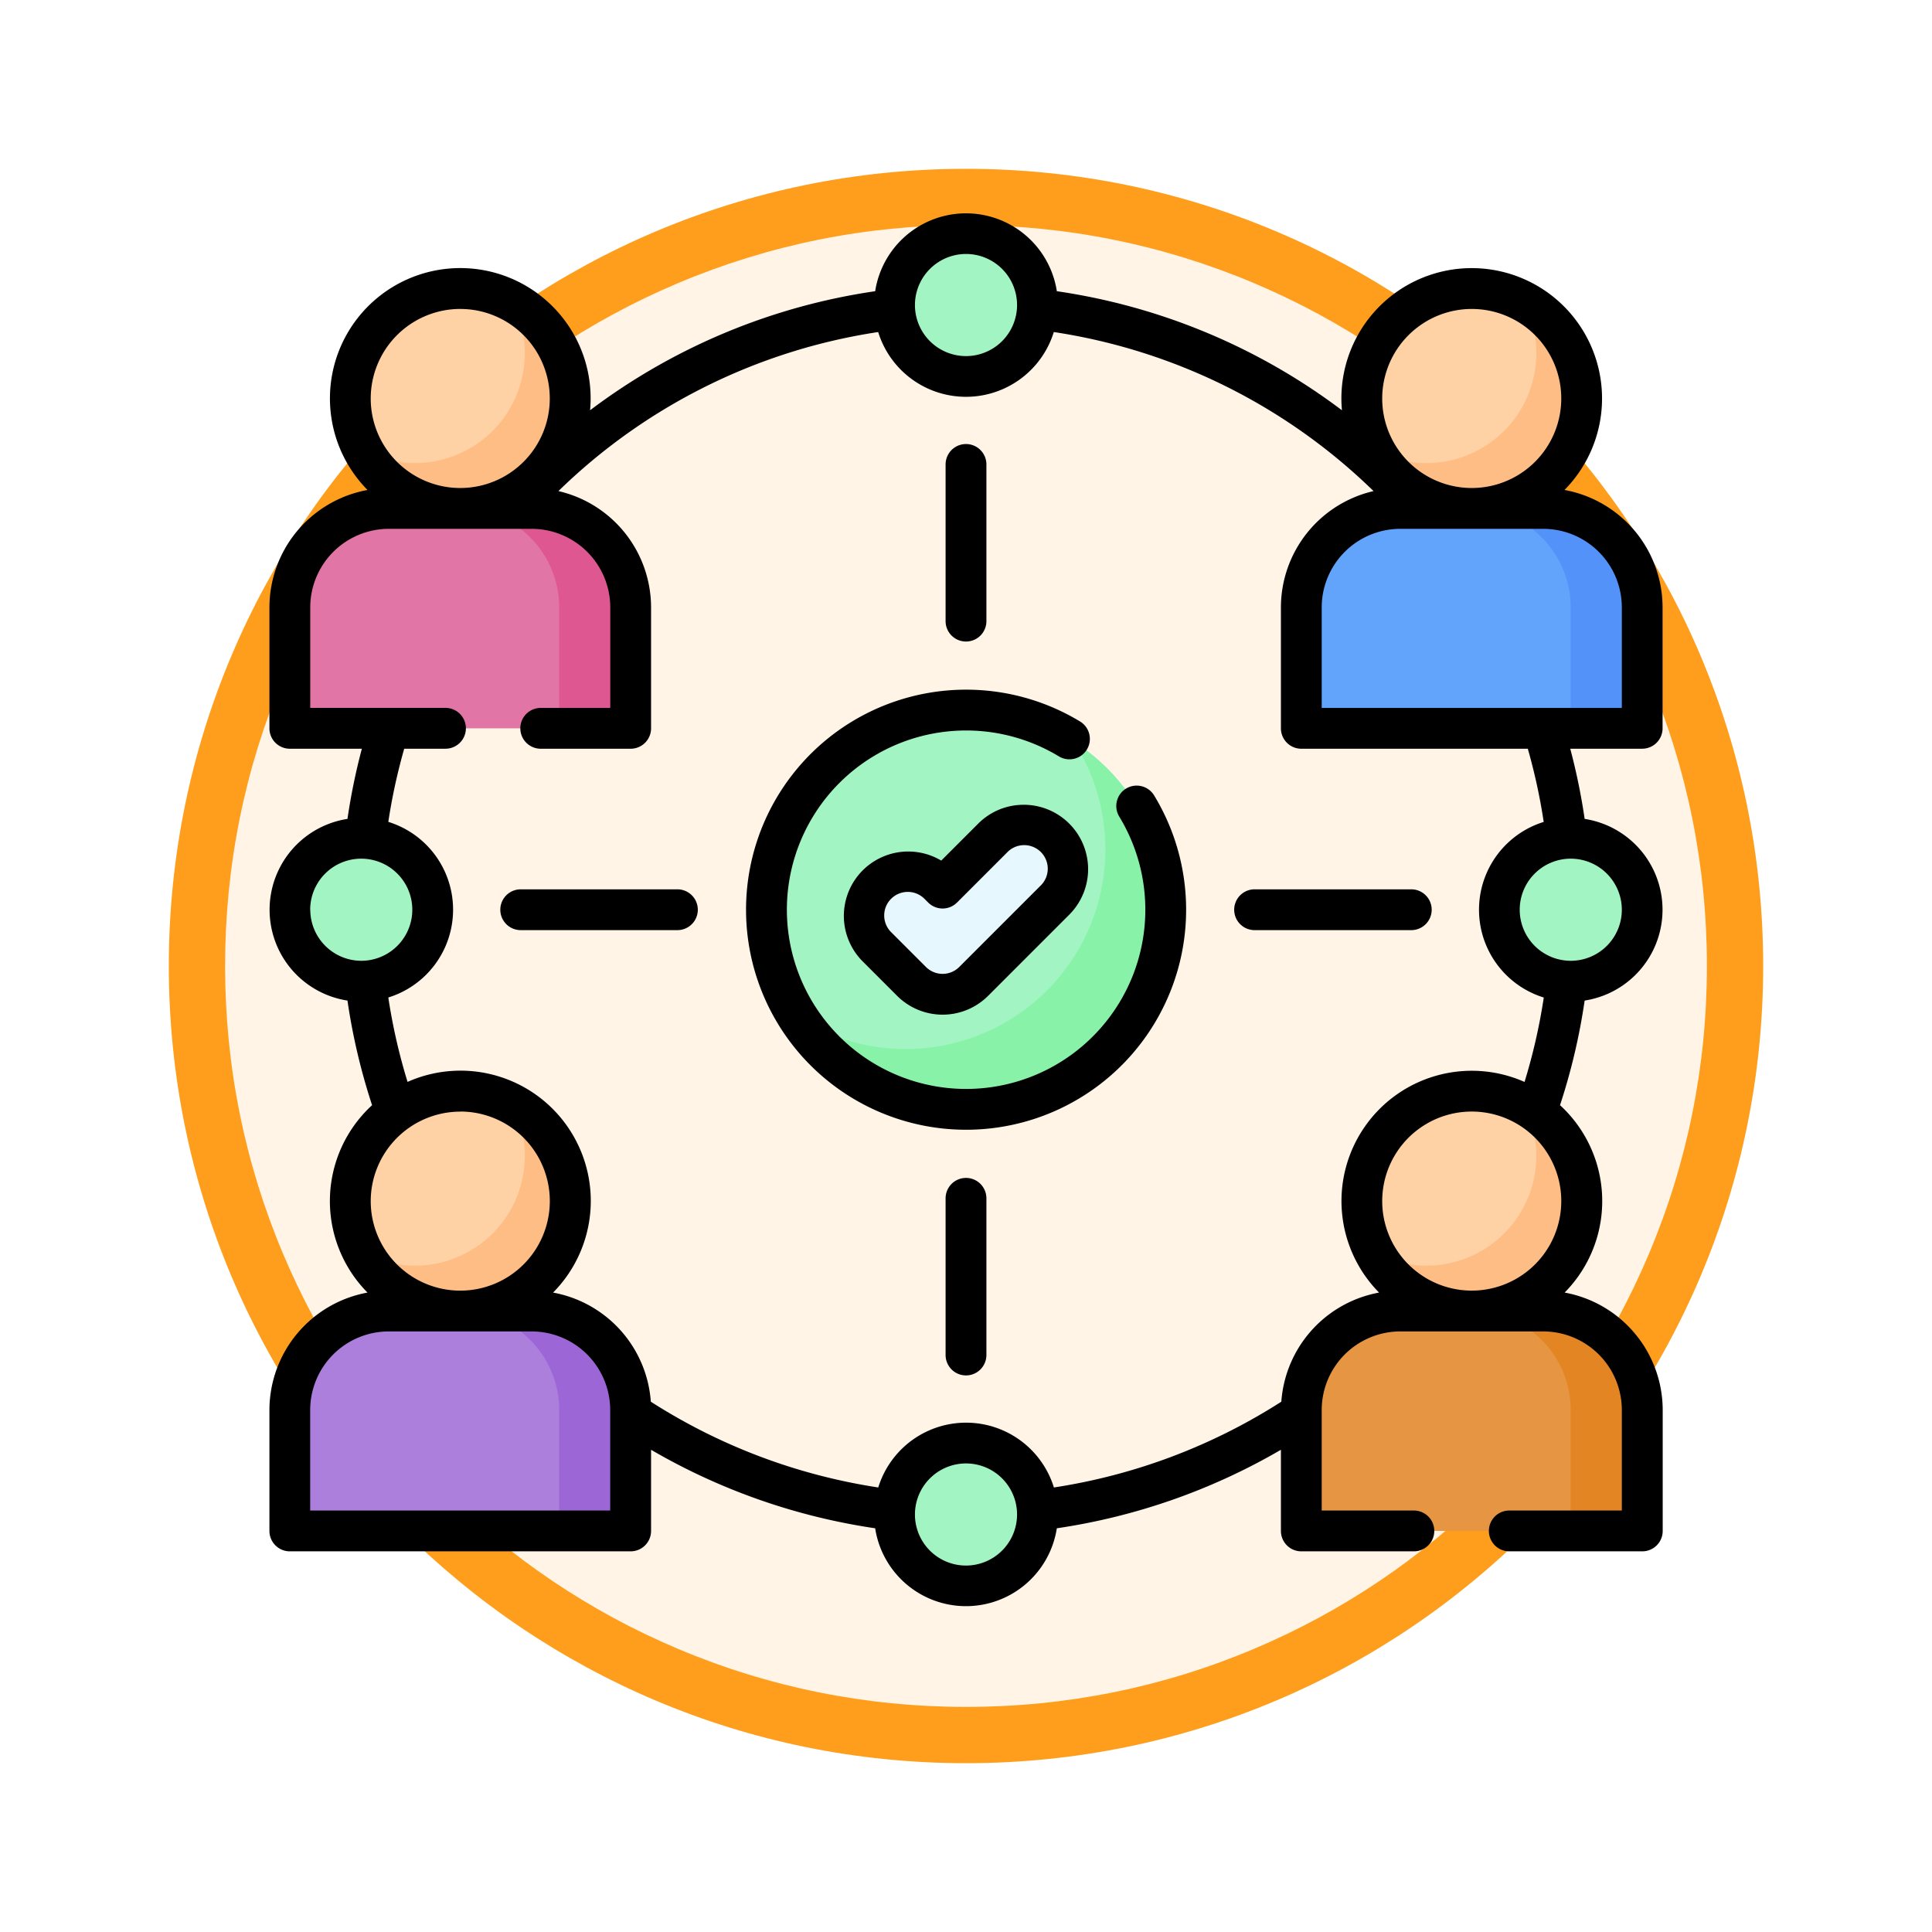 <svg xmlns="http://www.w3.org/2000/svg" xmlns:xlink="http://www.w3.org/1999/xlink" width="103" height="103" viewBox="0 0 103 103">
  <defs>
    <filter id="Path_978624" x="0" y="0" width="103" height="103" filterUnits="userSpaceOnUse">
      <feOffset dy="3" input="SourceAlpha"/>
      <feGaussianBlur stdDeviation="3" result="blur"/>
      <feFlood flood-opacity="0.161"/>
      <feComposite operator="in" in2="blur"/>
      <feComposite in="SourceGraphic"/>
    </filter>
  </defs>
  <g id="Group_1217669" data-name="Group 1217669" transform="translate(-191 -2416)">
    <g id="Group_1216643" data-name="Group 1216643">
      <g id="Group_1215797" data-name="Group 1215797" transform="translate(200 2422)">
        <g id="Group_1208646" data-name="Group 1208646">
          <g id="Group_1180764" data-name="Group 1180764">
            <g id="Group_1179463" data-name="Group 1179463">
              <g id="Group_1144531" data-name="Group 1144531">
                <g transform="matrix(1, 0, 0, 1, -9, -6)" filter="url(#Path_978624)">
                  <g id="Path_978624-2" data-name="Path 978624" transform="translate(9 6)" fill="#fff4e6">
                    <path d="M 42.5 83.5 C 36.964 83.5 31.595 82.416 26.541 80.279 C 21.659 78.214 17.274 75.257 13.509 71.491 C 9.743 67.726 6.786 63.341 4.721 58.459 C 2.584 53.405 1.5 48.036 1.5 42.5 C 1.5 36.964 2.584 31.595 4.721 26.541 C 6.786 21.659 9.743 17.274 13.509 13.509 C 17.274 9.743 21.659 6.786 26.541 4.721 C 31.595 2.584 36.964 1.5 42.5 1.5 C 48.036 1.5 53.405 2.584 58.459 4.721 C 63.341 6.786 67.726 9.743 71.491 13.509 C 75.257 17.274 78.214 21.659 80.279 26.541 C 82.416 31.595 83.5 36.964 83.5 42.5 C 83.5 48.036 82.416 53.405 80.279 58.459 C 78.214 63.341 75.257 67.726 71.491 71.491 C 67.726 75.257 63.341 78.214 58.459 80.279 C 53.405 82.416 48.036 83.5 42.5 83.5 Z" stroke="none"/>
                    <path d="M 42.5 3 C 37.166 3 31.994 4.044 27.126 6.103 C 22.422 8.092 18.198 10.941 14.569 14.569 C 10.941 18.198 8.092 22.422 6.103 27.126 C 4.044 31.994 3 37.166 3 42.5 C 3 47.834 4.044 53.006 6.103 57.874 C 8.092 62.578 10.941 66.802 14.569 70.431 C 18.198 74.059 22.422 76.908 27.126 78.897 C 31.994 80.956 37.166 82 42.5 82 C 47.834 82 53.006 80.956 57.874 78.897 C 62.578 76.908 66.802 74.059 70.431 70.431 C 74.059 66.802 76.908 62.578 78.897 57.874 C 80.956 53.006 82 47.834 82 42.5 C 82 37.166 80.956 31.994 78.897 27.126 C 76.908 22.422 74.059 18.198 70.431 14.569 C 66.802 10.941 62.578 8.092 57.874 6.103 C 53.006 4.044 47.834 3 42.5 3 M 42.5 0 C 65.972 0 85 19.028 85 42.5 C 85 65.972 65.972 85 42.5 85 C 19.028 85 0 65.972 0 42.5 C 0 19.028 19.028 0 42.5 0 Z" stroke="none" fill="#ff9d1c"/>
                  </g>
                </g>
              </g>
            </g>
          </g>
        </g>
      </g>
      <g id="red" transform="translate(205.364 2427.364)">
        <g id="Group_1216615" data-name="Group 1216615" transform="translate(55.013 46.807)">
          <g id="Group_1216611" data-name="Group 1216611" transform="translate(0 11.723)">
            <path id="Path_1086711" data-name="Path 1086711" d="M379.24,408.759v6.448h18.17v-6.448a5.275,5.275,0,0,0-5.275-5.275h-7.62A5.275,5.275,0,0,0,379.24,408.759Z" transform="translate(-379.24 -403.484)" fill="#e69642"/>
          </g>
          <g id="Group_1216612" data-name="Group 1216612" transform="translate(9.085 11.723)">
            <path id="Path_1086712" data-name="Path 1086712" d="M445.68,403.484h-3.81a5.275,5.275,0,0,1,5.275,5.275v6.448h3.81v-6.448A5.275,5.275,0,0,0,445.68,403.484Z" transform="translate(-441.87 -403.484)" fill="#e38523"/>
          </g>
          <g id="Group_1216613" data-name="Group 1216613" transform="translate(3.224)">
            <circle id="Ellipse_14388" data-name="Ellipse 14388" cx="5.862" cy="5.862" r="5.862" fill="#fed2a4"/>
          </g>
          <g id="Group_1216614" data-name="Group 1216614" transform="translate(3.912 0.688)">
            <path id="Path_1086713" data-name="Path 1086713" d="M414.135,327.413a5.862,5.862,0,0,1-7.929,7.929,5.862,5.862,0,1,0,7.929-7.929Z" transform="translate(-406.206 -327.413)" fill="#ffbd86"/>
          </g>
        </g>
        <g id="Group_1216620" data-name="Group 1216620" transform="translate(1.088 46.807)">
          <g id="Group_1216616" data-name="Group 1216616" transform="translate(0 11.723)">
            <path id="Path_1086714" data-name="Path 1086714" d="M7.5,408.759v6.448H25.671v-6.448a5.275,5.275,0,0,0-5.275-5.275h-7.62A5.275,5.275,0,0,0,7.5,408.759Z" transform="translate(-7.5 -403.484)" fill="#ad7fdd"/>
          </g>
          <g id="Group_1216617" data-name="Group 1216617" transform="translate(9.085 11.723)">
            <path id="Path_1086715" data-name="Path 1086715" d="M73.94,403.484H70.13a5.275,5.275,0,0,1,5.275,5.275v6.448h3.81v-6.448A5.275,5.275,0,0,0,73.94,403.484Z" transform="translate(-70.13 -403.484)" fill="#9d66d6"/>
          </g>
          <g id="Group_1216618" data-name="Group 1216618" transform="translate(3.224)">
            <circle id="Ellipse_14389" data-name="Ellipse 14389" cx="5.862" cy="5.862" r="5.862" fill="#fed2a4"/>
          </g>
          <g id="Group_1216619" data-name="Group 1216619" transform="translate(3.912 0.688)">
            <path id="Path_1086716" data-name="Path 1086716" d="M42.394,327.413a5.862,5.862,0,0,1-7.929,7.929,5.862,5.862,0,1,0,7.929-7.929Z" transform="translate(-34.465 -327.413)" fill="#ffbd86"/>
          </g>
        </g>
        <g id="Group_1216625" data-name="Group 1216625" transform="translate(55.013 4.019)">
          <g id="Group_1216621" data-name="Group 1216621" transform="translate(0 11.723)">
            <path id="Path_1086717" data-name="Path 1086717" d="M379.24,113.791v6.448h18.17v-6.448a5.275,5.275,0,0,0-5.275-5.275h-7.62A5.275,5.275,0,0,0,379.24,113.791Z" transform="translate(-379.24 -108.516)" fill="#62a4fb"/>
          </g>
          <g id="Group_1216622" data-name="Group 1216622" transform="translate(9.085 11.723)">
            <path id="Path_1086718" data-name="Path 1086718" d="M445.68,108.516h-3.81a5.275,5.275,0,0,1,5.275,5.275v6.448h3.81v-6.448A5.275,5.275,0,0,0,445.68,108.516Z" transform="translate(-441.87 -108.516)" fill="#5392f9"/>
          </g>
          <g id="Group_1216623" data-name="Group 1216623" transform="translate(3.224)">
            <circle id="Ellipse_14390" data-name="Ellipse 14390" cx="5.862" cy="5.862" r="5.862" fill="#fed2a4"/>
          </g>
          <g id="Group_1216624" data-name="Group 1216624" transform="translate(3.912 0.688)">
            <path id="Path_1086719" data-name="Path 1086719" d="M414.135,32.445a5.862,5.862,0,0,1-7.929,7.929,5.862,5.862,0,1,0,7.929-7.929Z" transform="translate(-406.206 -32.445)" fill="#ffbd86"/>
          </g>
        </g>
        <g id="Group_1216630" data-name="Group 1216630" transform="translate(1.088 4.019)">
          <g id="Group_1216626" data-name="Group 1216626" transform="translate(0 11.723)">
            <path id="Path_1086720" data-name="Path 1086720" d="M7.5,113.791v6.448H25.671v-6.448a5.275,5.275,0,0,0-5.275-5.275h-7.62A5.275,5.275,0,0,0,7.5,113.791Z" transform="translate(-7.5 -108.516)" fill="#e175a5"/>
          </g>
          <g id="Group_1216627" data-name="Group 1216627" transform="translate(9.085 11.723)">
            <path id="Path_1086721" data-name="Path 1086721" d="M73.94,108.516H70.13a5.275,5.275,0,0,1,5.275,5.275v6.448h3.81v-6.448A5.275,5.275,0,0,0,73.94,108.516Z" transform="translate(-70.13 -108.516)" fill="#de5791"/>
          </g>
          <g id="Group_1216628" data-name="Group 1216628" transform="translate(3.224)">
            <circle id="Ellipse_14391" data-name="Ellipse 14391" cx="5.862" cy="5.862" r="5.862" fill="#fed2a4"/>
          </g>
          <g id="Group_1216629" data-name="Group 1216629" transform="translate(3.912 0.688)">
            <path id="Path_1086722" data-name="Path 1086722" d="M42.394,32.445a5.862,5.862,0,0,1-7.929,7.929,5.862,5.862,0,1,0,7.929-7.929Z" transform="translate(-34.465 -32.445)" fill="#ffbd86"/>
          </g>
        </g>
        <g id="Group_1216637" data-name="Group 1216637" transform="translate(26.486 26.486)">
          <g id="Group_1216633" data-name="Group 1216633">
            <g id="Group_1216631" data-name="Group 1216631">
              <circle id="Ellipse_14392" data-name="Ellipse 14392" cx="10.65" cy="10.65" r="10.65" fill="#a2f5c3"/>
            </g>
            <g id="Group_1216632" data-name="Group 1216632" transform="translate(1.685 1.685)">
              <path id="Path_1086723" data-name="Path 1086723" d="M208.915,194.2a10.647,10.647,0,0,1-14.71,14.71,10.648,10.648,0,1,0,14.71-14.71Z" transform="translate(-194.204 -194.204)" fill="#88f2a9"/>
            </g>
          </g>
          <g id="Group_1216636" data-name="Group 1216636" transform="translate(5.227 6.142)">
            <g id="Group_1216635" data-name="Group 1216635">
              <g id="Group_1216634" data-name="Group 1216634">
                <path id="Path_1086724" data-name="Path 1086724" d="M222.793,233.944a2.344,2.344,0,0,1-1.658-.687l-1.832-1.832a2.345,2.345,0,0,1,3.316-3.316l.174.174,2.667-2.667a2.344,2.344,0,1,1,3.316,3.316l-4.325,4.325A2.344,2.344,0,0,1,222.793,233.944Z" transform="translate(-218.616 -224.93)" fill="#e6f7fe"/>
              </g>
            </g>
          </g>
        </g>
        <g id="Group_1216638" data-name="Group 1216638" transform="translate(33.326 1.088)">
          <circle id="Ellipse_14393" data-name="Ellipse 14393" cx="3.81" cy="3.81" r="3.81" fill="#a2f5c3"/>
        </g>
        <g id="Group_1216639" data-name="Group 1216639" transform="translate(65.564 33.326)">
          <circle id="Ellipse_14394" data-name="Ellipse 14394" cx="3.81" cy="3.81" r="3.81" fill="#a2f5c3"/>
        </g>
        <g id="Group_1216640" data-name="Group 1216640" transform="translate(1.088 33.326)">
          <circle id="Ellipse_14395" data-name="Ellipse 14395" cx="3.81" cy="3.81" r="3.81" fill="#a2f5c3"/>
        </g>
        <g id="Group_1216641" data-name="Group 1216641" transform="translate(33.326 65.564)">
          <circle id="Ellipse_14396" data-name="Ellipse 14396" cx="3.81" cy="3.81" r="3.81" fill="#a2f5c3"/>
        </g>
        <g id="Group_1216642" data-name="Group 1216642" transform="translate(0 0)">
          <path id="Path_1086725" data-name="Path 1086725" d="M73.184,28.552a1.088,1.088,0,0,0,1.088-1.088V21.017a6.372,6.372,0,0,0-5.228-6.26A6.948,6.948,0,1,0,57.149,9.88c0,.212.011.422.03.629a33.183,33.183,0,0,0-15.2-6.348,4.9,4.9,0,0,0-9.685,0,33.18,33.18,0,0,0-15.2,6.348c.019-.207.03-.417.03-.629A6.949,6.949,0,1,0,5.229,14.758,6.372,6.372,0,0,0,0,21.017v6.448a1.088,1.088,0,0,0,1.088,1.088h3.84a33.248,33.248,0,0,0-.768,3.741,4.9,4.9,0,0,0,0,9.685,33.225,33.225,0,0,0,1.313,5.577,6.936,6.936,0,0,0-.245,9.991A6.372,6.372,0,0,0,0,63.806v6.448a1.088,1.088,0,0,0,1.088,1.088H19.258a1.088,1.088,0,0,0,1.088-1.088V65.927a33.388,33.388,0,0,0,11.947,4.186,4.9,4.9,0,0,0,9.685,0,33.387,33.387,0,0,0,11.947-4.186v4.327a1.088,1.088,0,0,0,1.088,1.088h6a1.088,1.088,0,1,0,0-2.176H56.1v-5.36a4.193,4.193,0,0,1,4.188-4.188h7.619A4.193,4.193,0,0,1,72.1,63.806v5.36h-6a1.088,1.088,0,0,0,0,2.176h7.091a1.088,1.088,0,0,0,1.088-1.088V63.806a6.373,6.373,0,0,0-5.228-6.26,6.936,6.936,0,0,0-.246-9.99,33.229,33.229,0,0,0,1.313-5.577,4.9,4.9,0,0,0,0-9.685,33.247,33.247,0,0,0-.768-3.741ZM72.1,21.017v5.36H56.1v-5.36a4.192,4.192,0,0,1,4.187-4.187h7.62A4.192,4.192,0,0,1,72.1,21.017Zm-8-15.91A4.773,4.773,0,1,1,59.325,9.88,4.779,4.779,0,0,1,64.1,5.107ZM37.136,2.176A2.722,2.722,0,1,1,34.414,4.9,2.725,2.725,0,0,1,37.136,2.176ZM10.173,5.107A4.773,4.773,0,1,1,5.4,9.88a4.779,4.779,0,0,1,4.773-4.774Zm-8,32.029A2.722,2.722,0,1,1,4.9,39.858a2.725,2.725,0,0,1-2.722-2.722Zm8,10.759A4.774,4.774,0,1,1,5.4,52.669,4.779,4.779,0,0,1,10.173,47.9Zm-8,21.27v-5.36a4.192,4.192,0,0,1,4.187-4.187h7.62a4.192,4.192,0,0,1,4.187,4.187v5.36ZM37.136,72.1a2.722,2.722,0,1,1,2.722-2.722A2.725,2.725,0,0,1,37.136,72.1ZM64.121,57.442h-.045a4.773,4.773,0,1,1,.045,0ZM72.1,37.136a2.722,2.722,0,1,1-2.722-2.722A2.725,2.725,0,0,1,72.1,37.136Zm-4.161-4.682a4.9,4.9,0,0,0,0,9.363,31.07,31.07,0,0,1-1.026,4.5,6.945,6.945,0,0,0-7.755,11.23,6.374,6.374,0,0,0-5.211,5.817,31.183,31.183,0,0,1-12.125,4.573,4.9,4.9,0,0,0-9.364,0,31.185,31.185,0,0,1-12.125-4.573,6.373,6.373,0,0,0-5.211-5.817A6.945,6.945,0,0,0,7.364,46.315a31.071,31.071,0,0,1-1.026-4.5,4.9,4.9,0,0,0,0-9.363,31.039,31.039,0,0,1,.848-3.9h2.2a1.088,1.088,0,1,0,0-2.176H2.176v-5.36A4.192,4.192,0,0,1,6.364,16.83h7.619a4.192,4.192,0,0,1,4.188,4.187v5.36H14.464a1.088,1.088,0,1,0,0,2.176h4.794a1.088,1.088,0,0,0,1.088-1.088V21.017a6.372,6.372,0,0,0-4.939-6.2A31.049,31.049,0,0,1,32.454,6.338a4.9,4.9,0,0,0,9.363,0,31.049,31.049,0,0,1,17.046,8.479,6.373,6.373,0,0,0-4.938,6.2v6.448a1.088,1.088,0,0,0,1.088,1.088H67.087A31.03,31.03,0,0,1,67.935,32.454Z" transform="translate(0 0)"/>
          <path id="Path_1086726" data-name="Path 1086726" d="M195.364,180.367a1.088,1.088,0,0,0-.363,1.5,9.555,9.555,0,1,1-3.208-3.208,1.088,1.088,0,0,0,1.132-1.858,11.731,11.731,0,1,0,3.934,3.935A1.088,1.088,0,0,0,195.364,180.367Z" transform="translate(-149.692 -149.691)"/>
          <path id="Path_1086727" data-name="Path 1086727" d="M220.706,217.43a3.409,3.409,0,0,0-2.427,1.005l-1.971,1.971a3.433,3.433,0,0,0-4.186,5.376l1.832,1.832a3.432,3.432,0,0,0,4.854,0l4.325-4.325a3.433,3.433,0,0,0-2.427-5.86Zm.888,4.321-4.325,4.325a1.256,1.256,0,0,1-1.777,0l-1.832-1.832a1.257,1.257,0,1,1,1.777-1.777l.174.174a1.088,1.088,0,0,0,1.539,0l2.667-2.667a1.257,1.257,0,1,1,1.777,1.777Z" transform="translate(-180.492 -185.889)"/>
          <path id="Path_1086728" data-name="Path 1086728" d="M249.588,95.382a1.088,1.088,0,0,0,1.088-1.088V85.941a1.088,1.088,0,1,0-2.176,0v8.353A1.088,1.088,0,0,0,249.588,95.382Z" transform="translate(-212.452 -72.544)"/>
          <path id="Path_1086729" data-name="Path 1086729" d="M354.567,249.588a1.088,1.088,0,0,0,1.088,1.088h8.353a1.088,1.088,0,1,0,0-2.176h-8.353A1.088,1.088,0,0,0,354.567,249.588Z" transform="translate(-303.133 -212.452)"/>
          <path id="Path_1086730" data-name="Path 1086730" d="M249.588,354.567a1.088,1.088,0,0,0-1.088,1.088v8.353a1.088,1.088,0,1,0,2.176,0v-8.353A1.088,1.088,0,0,0,249.588,354.567Z" transform="translate(-212.452 -303.133)"/>
          <path id="Path_1086731" data-name="Path 1086731" d="M94.295,248.5H85.942a1.088,1.088,0,1,0,0,2.176h8.353a1.088,1.088,0,1,0,0-2.176Z" transform="translate(-72.545 -212.452)"/>
        </g>
      </g>
    </g>
  </g>
</svg>
